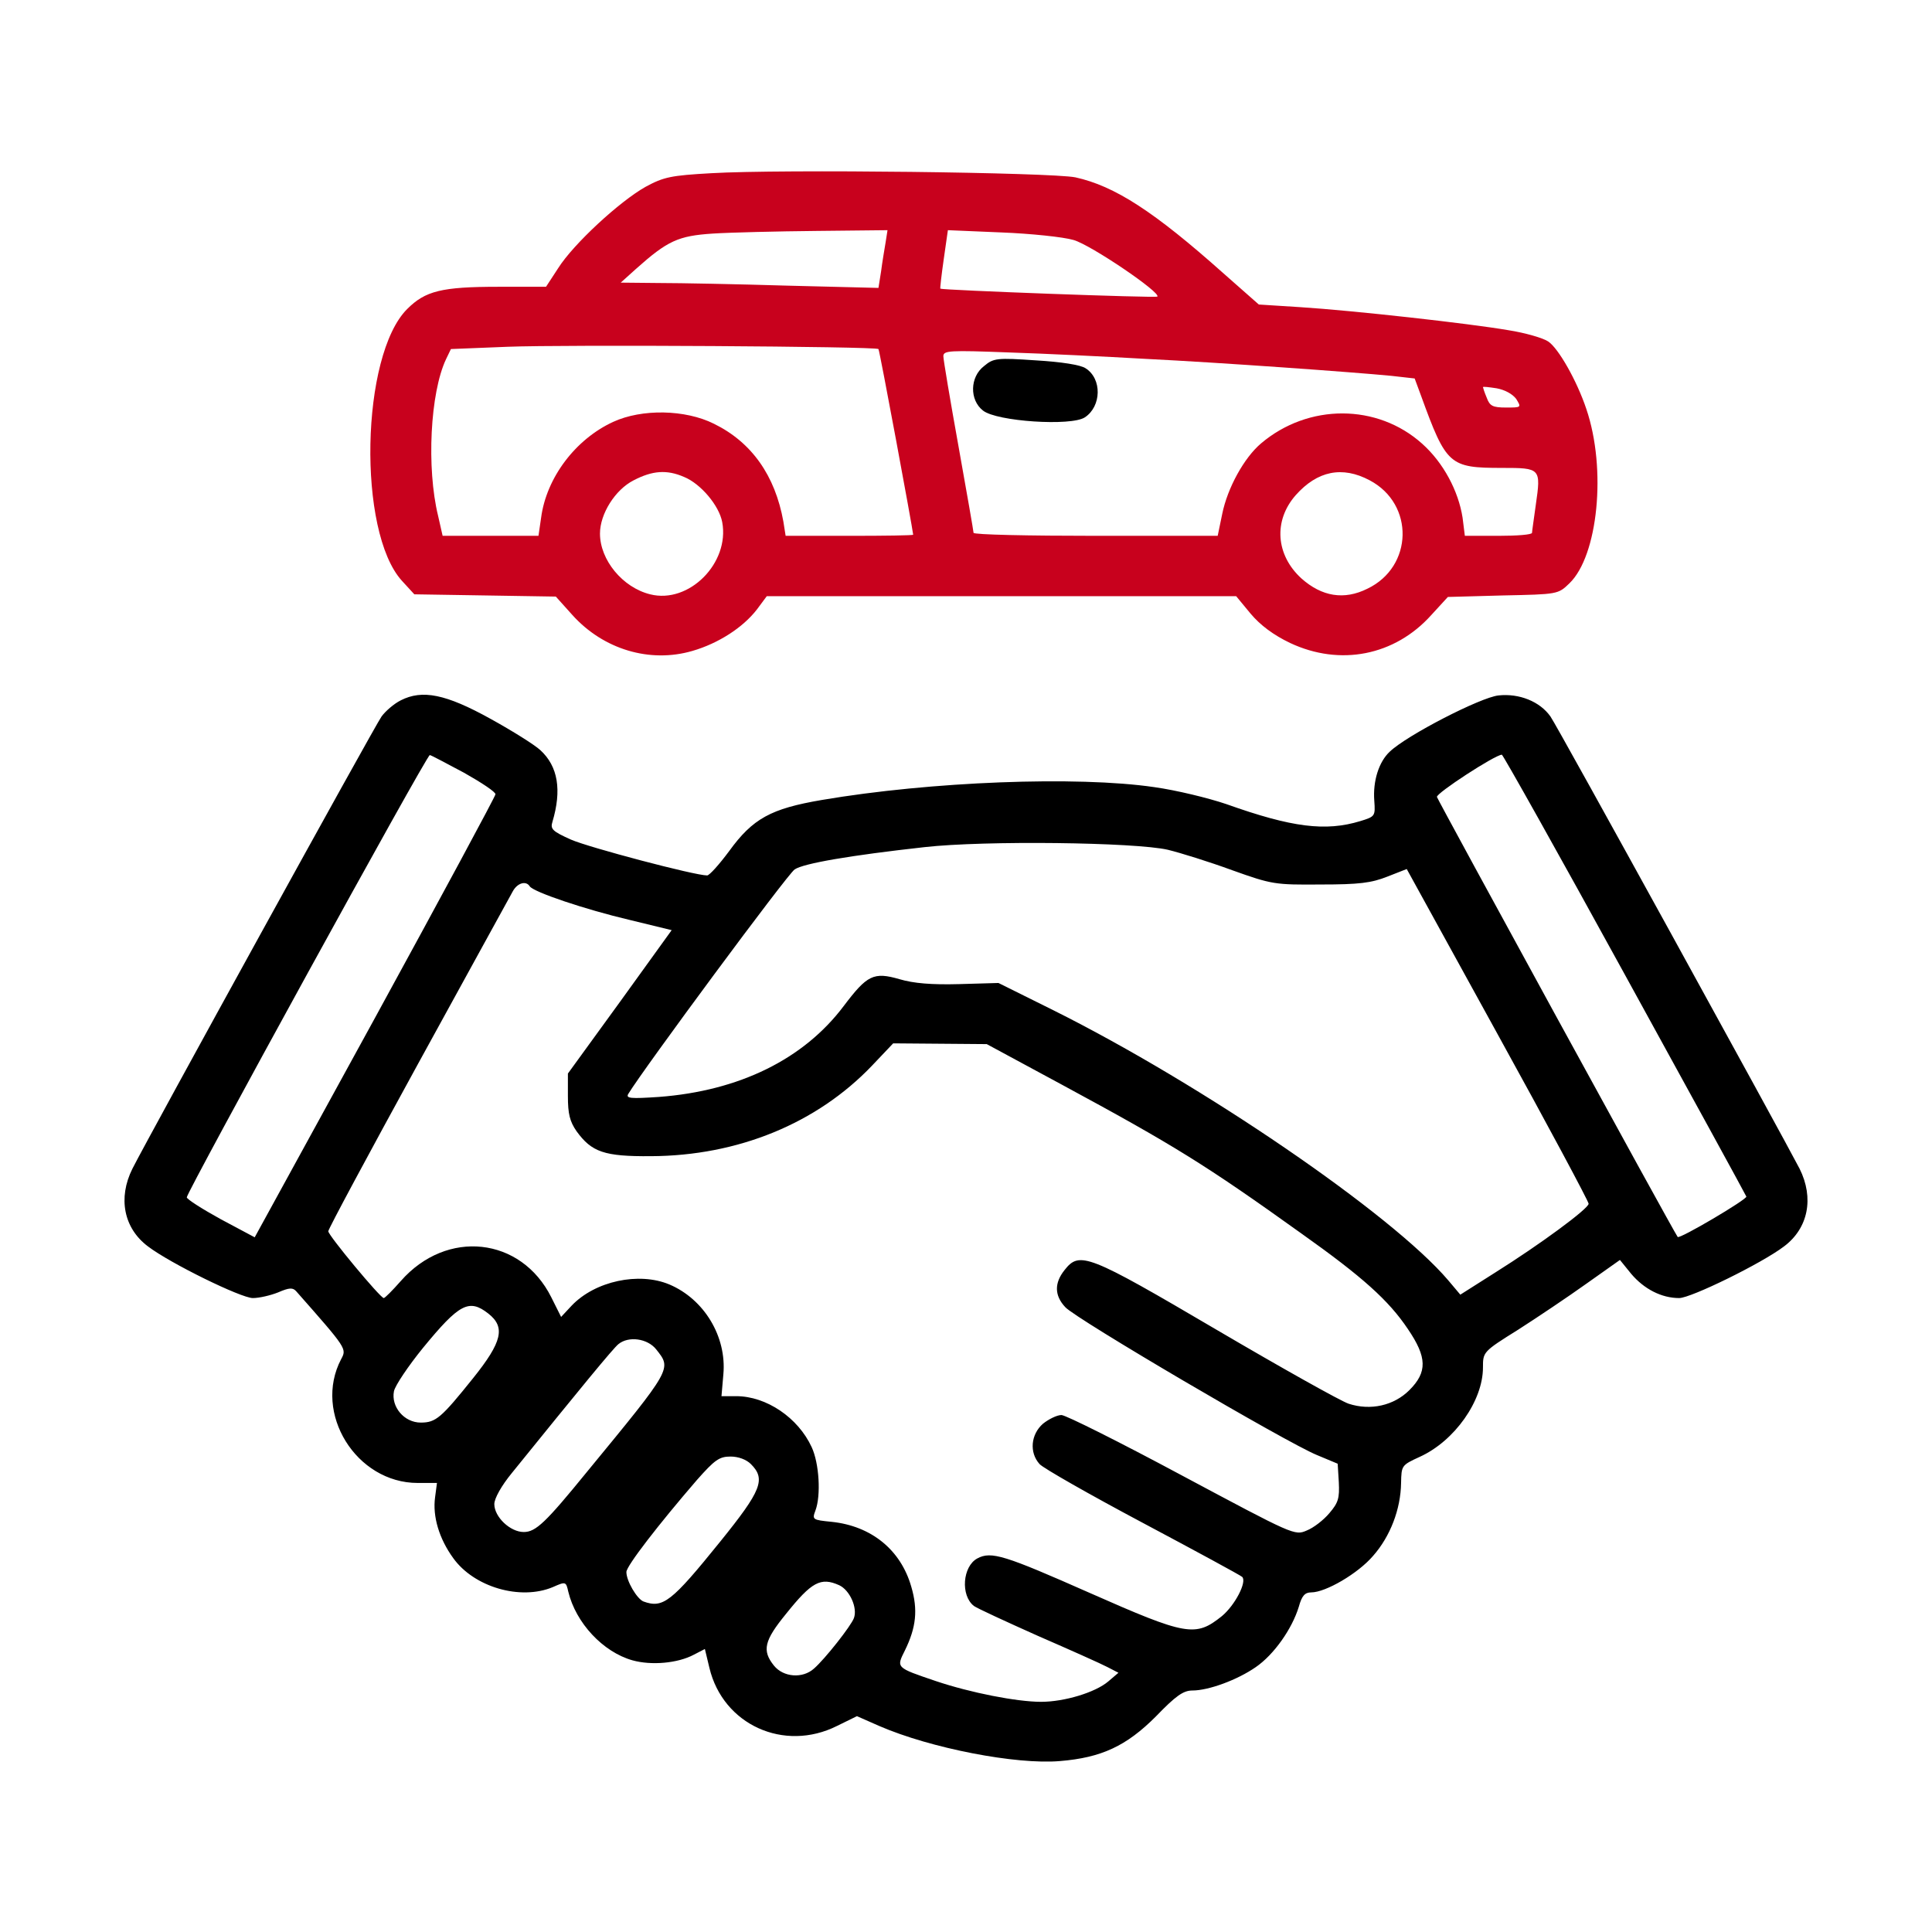 <?xml version="1.0" encoding="UTF-8" standalone="no"?>
<svg
   version="1.0"
   width="512pt"
   height="512pt"
   viewBox="0 0 512 512"
   preserveAspectRatio="xMidYMid"
   id="svg3"
   xmlns="http://www.w3.org/2000/svg"
   xmlns:svg="http://www.w3.org/2000/svg">
  <defs
     id="defs3" />
  <g
     transform="matrix(0.1,0,0,-0.1,0,512)"
     fill="#000000"
     stroke="none"
     id="g3">
    <path
       d="m 1885,4661 c -107,-6 -126,-10 -174,-36 -68,-38 -191,-151 -232,-216 l -32,-49 h -126 c -151,0 -194,-11 -242,-59 -123,-123 -132,-590 -14,-720 l 33,-36 188,-3 187,-3 44,-49 c 82,-91 205,-128 318,-95 69,20 134,62 171,110 l 26,35 h 622 622 l 38,-46 c 26,-31 61,-57 105,-78 132,-62 277,-34 374,74 l 44,48 146,4 c 145,3 146,3 176,32 76,73 99,303 45,462 -25,75 -74,161 -101,179 -13,9 -61,23 -106,30 -105,18 -410,52 -551,61 l -110,7 -93,82 c -185,165 -289,232 -393,255 -64,13 -778,22 -965,11 z m 462,-183 c -3,-18 -9,-53 -12,-77 l -7,-44 -241,6 c -132,4 -286,7 -341,7 l -101,1 40,36 c 84,75 112,88 204,94 47,3 171,6 275,7 l 188,2 z m 498,6 c 46,-13 233,-140 222,-150 -4,-4 -569,17 -575,21 -1,1 3,36 9,78 l 11,77 142,-6 c 77,-3 164,-12 191,-20 z m -517,-289 c 3,-3 90,-472 92,-492 0,-2 -76,-3 -169,-3 h -169 l -6,38 c -22,122 -84,210 -184,259 -76,38 -191,40 -267,5 -100,-46 -177,-148 -191,-254 l -7,-48 h -127 -127 l -12,53 c -31,127 -21,326 21,415 l 13,27 150,6 c 150,6 976,1 983,-6 z m 707,-26 c 201,-10 548,-35 652,-45 l 62,-7 17,-46 c 67,-184 75,-191 215,-191 102,0 103,-1 89,-98 -5,-37 -10,-70 -10,-74 0,-5 -40,-8 -89,-8 h -89 l -6,48 c -11,71 -51,146 -107,196 -119,107 -302,107 -427,1 -45,-38 -89,-118 -103,-187 l -12,-58 h -323 c -178,0 -324,3 -324,8 0,4 -18,107 -40,230 -22,122 -40,229 -40,238 0,15 16,16 173,10 94,-3 258,-11 362,-17 z m 983,-106 c 14,-23 14,-23 -27,-23 -35,0 -43,4 -51,26 -6,14 -10,27 -10,28 0,2 16,0 36,-3 22,-4 42,-15 52,-28 z M 1813,3856 c 44,-18 93,-76 101,-120 20,-108 -88,-217 -191,-191 -73,18 -133,91 -133,161 0,52 40,116 89,141 50,26 88,29 134,9 z m 1817,-9 c 119,-63 115,-229 -6,-287 -62,-31 -121,-21 -175,27 -68,62 -75,153 -15,221 57,64 123,78 196,39 z"
       id="path1"
       style="fill:#c8011d;fill-opacity:1" />
    <path
       d="m 2608,4150 c -38,-29 -39,-90 -3,-118 36,-29 234,-42 270,-18 44,29 46,102 2,130 -13,9 -64,17 -132,21 -103,7 -112,6 -137,-15 z"
       id="path2" />
    <path
       d="m 1062,3264 c -18,-9 -41,-29 -51,-43 -18,-25 -616,-1111 -660,-1198 -39,-78 -23,-158 41,-206 59,-45 247,-137 278,-137 17,0 47,7 67,15 30,13 39,13 48,3 135,-153 134,-152 119,-180 -75,-143 40,-328 203,-328 h 51 l -5,-38 c -7,-51 11,-110 48,-161 55,-77 178,-113 264,-77 34,15 35,15 41,-12 20,-83 92,-160 170,-182 50,-14 120,-8 163,15 l 29,15 12,-50 c 36,-151 198,-224 338,-154 l 53,26 59,-26 c 136,-59 363,-103 479,-93 110,9 176,40 254,118 53,55 73,69 97,69 43,0 119,28 168,62 48,33 96,101 114,160 8,29 16,38 33,38 38,0 124,50 164,97 45,51 73,123 74,193 1,46 1,47 49,69 93,42 168,149 168,237 0,41 0,42 93,100 50,32 132,87 181,122 l 89,63 30,-37 c 34,-40 80,-64 127,-64 31,0 219,92 278,137 64,48 80,128 41,206 -44,85 -642,1173 -660,1198 -28,40 -83,62 -138,56 -47,-5 -242,-105 -288,-149 -29,-27 -45,-78 -41,-130 3,-41 2,-42 -37,-54 -92,-28 -181,-17 -355,45 -47,16 -133,37 -191,45 -204,30 -593,15 -881,-34 -135,-23 -183,-49 -246,-136 -26,-35 -52,-64 -58,-64 -33,0 -313,74 -361,95 -49,22 -55,28 -49,47 25,84 15,147 -32,190 -15,14 -74,51 -132,83 -119,66 -181,78 -238,49 z m 168,-192 c 46,-26 84,-51 83,-57 0,-5 -144,-272 -319,-592 l -319,-582 -90,48 c -49,27 -90,53 -90,58 0,14 636,1173 644,1172 3,0 44,-22 91,-47 z m 3075,-533 c 176,-320 321,-585 323,-590 3,-7 -178,-114 -182,-107 -13,18 -635,1156 -638,1166 -2,10 153,111 172,112 3,0 150,-262 325,-581 z m -1210,329 c 33,-8 110,-32 170,-54 106,-38 114,-39 235,-38 102,0 134,4 177,21 l 51,20 241,-438 c 133,-241 241,-443 241,-449 0,-13 -129,-108 -247,-182 l -93,-59 -32,38 c -149,175 -650,518 -1047,716 l -145,72 -104,-3 c -73,-2 -121,2 -158,13 -69,20 -86,11 -148,-71 -106,-141 -277,-225 -490,-241 -75,-5 -88,-4 -81,8 40,66 423,584 441,595 24,16 146,37 344,59 160,18 558,13 645,-7 z m -1691,-97 c 10,-15 146,-61 265,-89 l 111,-27 -137,-190 -138,-190 v -60 c 0,-47 5,-67 23,-93 40,-55 73,-67 197,-66 231,1 440,87 586,240 l 56,59 124,-1 124,-1 200,-108 c 296,-160 380,-212 634,-394 162,-115 231,-177 282,-253 51,-75 52,-114 4,-162 -41,-41 -103,-55 -161,-36 -21,7 -178,95 -350,196 -342,201 -363,209 -403,158 -27,-34 -27,-67 2,-98 26,-30 588,-360 667,-392 l 55,-23 3,-49 c 2,-42 -1,-54 -25,-82 -15,-18 -42,-39 -60,-46 -32,-14 -35,-12 -331,146 -164,88 -308,160 -319,160 -12,0 -34,-11 -49,-23 -32,-28 -37,-76 -9,-107 10,-11 133,-81 274,-156 141,-75 259,-139 263,-143 13,-13 -19,-75 -54,-104 -70,-56 -93,-52 -351,62 -224,99 -260,111 -297,91 -39,-21 -45,-98 -9,-126 8,-6 84,-41 169,-79 85,-37 168,-74 185,-83 l 29,-15 -27,-23 c -34,-29 -116,-54 -178,-54 -64,0 -187,24 -279,55 -106,36 -105,35 -82,81 30,61 35,108 17,169 -28,98 -106,161 -211,172 -51,5 -52,6 -43,30 15,40 10,125 -10,168 -36,78 -120,135 -200,135 h -39 l 5,58 c 9,100 -51,199 -143,238 -81,34 -197,9 -259,-56 l -28,-30 -26,52 c -80,160 -277,182 -399,43 -22,-25 -42,-45 -45,-45 -9,0 -147,166 -147,177 0,6 107,205 238,444 131,239 244,444 251,457 12,22 35,29 45,13 z M 1294,1639 c 46,-36 37,-75 -40,-171 -85,-106 -99,-118 -139,-118 -44,0 -79,42 -71,83 3,15 38,67 77,115 96,117 122,131 173,91 z m 445,-95 c 41,-52 44,-48 -183,-324 -110,-135 -136,-160 -168,-160 -36,0 -78,40 -78,74 0,15 19,49 47,83 178,220 268,330 282,341 27,22 77,15 100,-14 z m 251,-304 c 40,-40 28,-70 -81,-205 -130,-161 -152,-178 -204,-159 -17,7 -45,54 -45,78 0,16 86,127 187,244 47,53 59,62 89,62 21,0 42,-8 54,-20 z m 234,-321 c 28,-13 49,-60 39,-87 -7,-20 -77,-109 -106,-134 -30,-27 -81,-23 -106,8 -32,40 -26,66 32,137 68,85 92,98 141,76 z"
       id="path3" />
  </g>
</svg>
